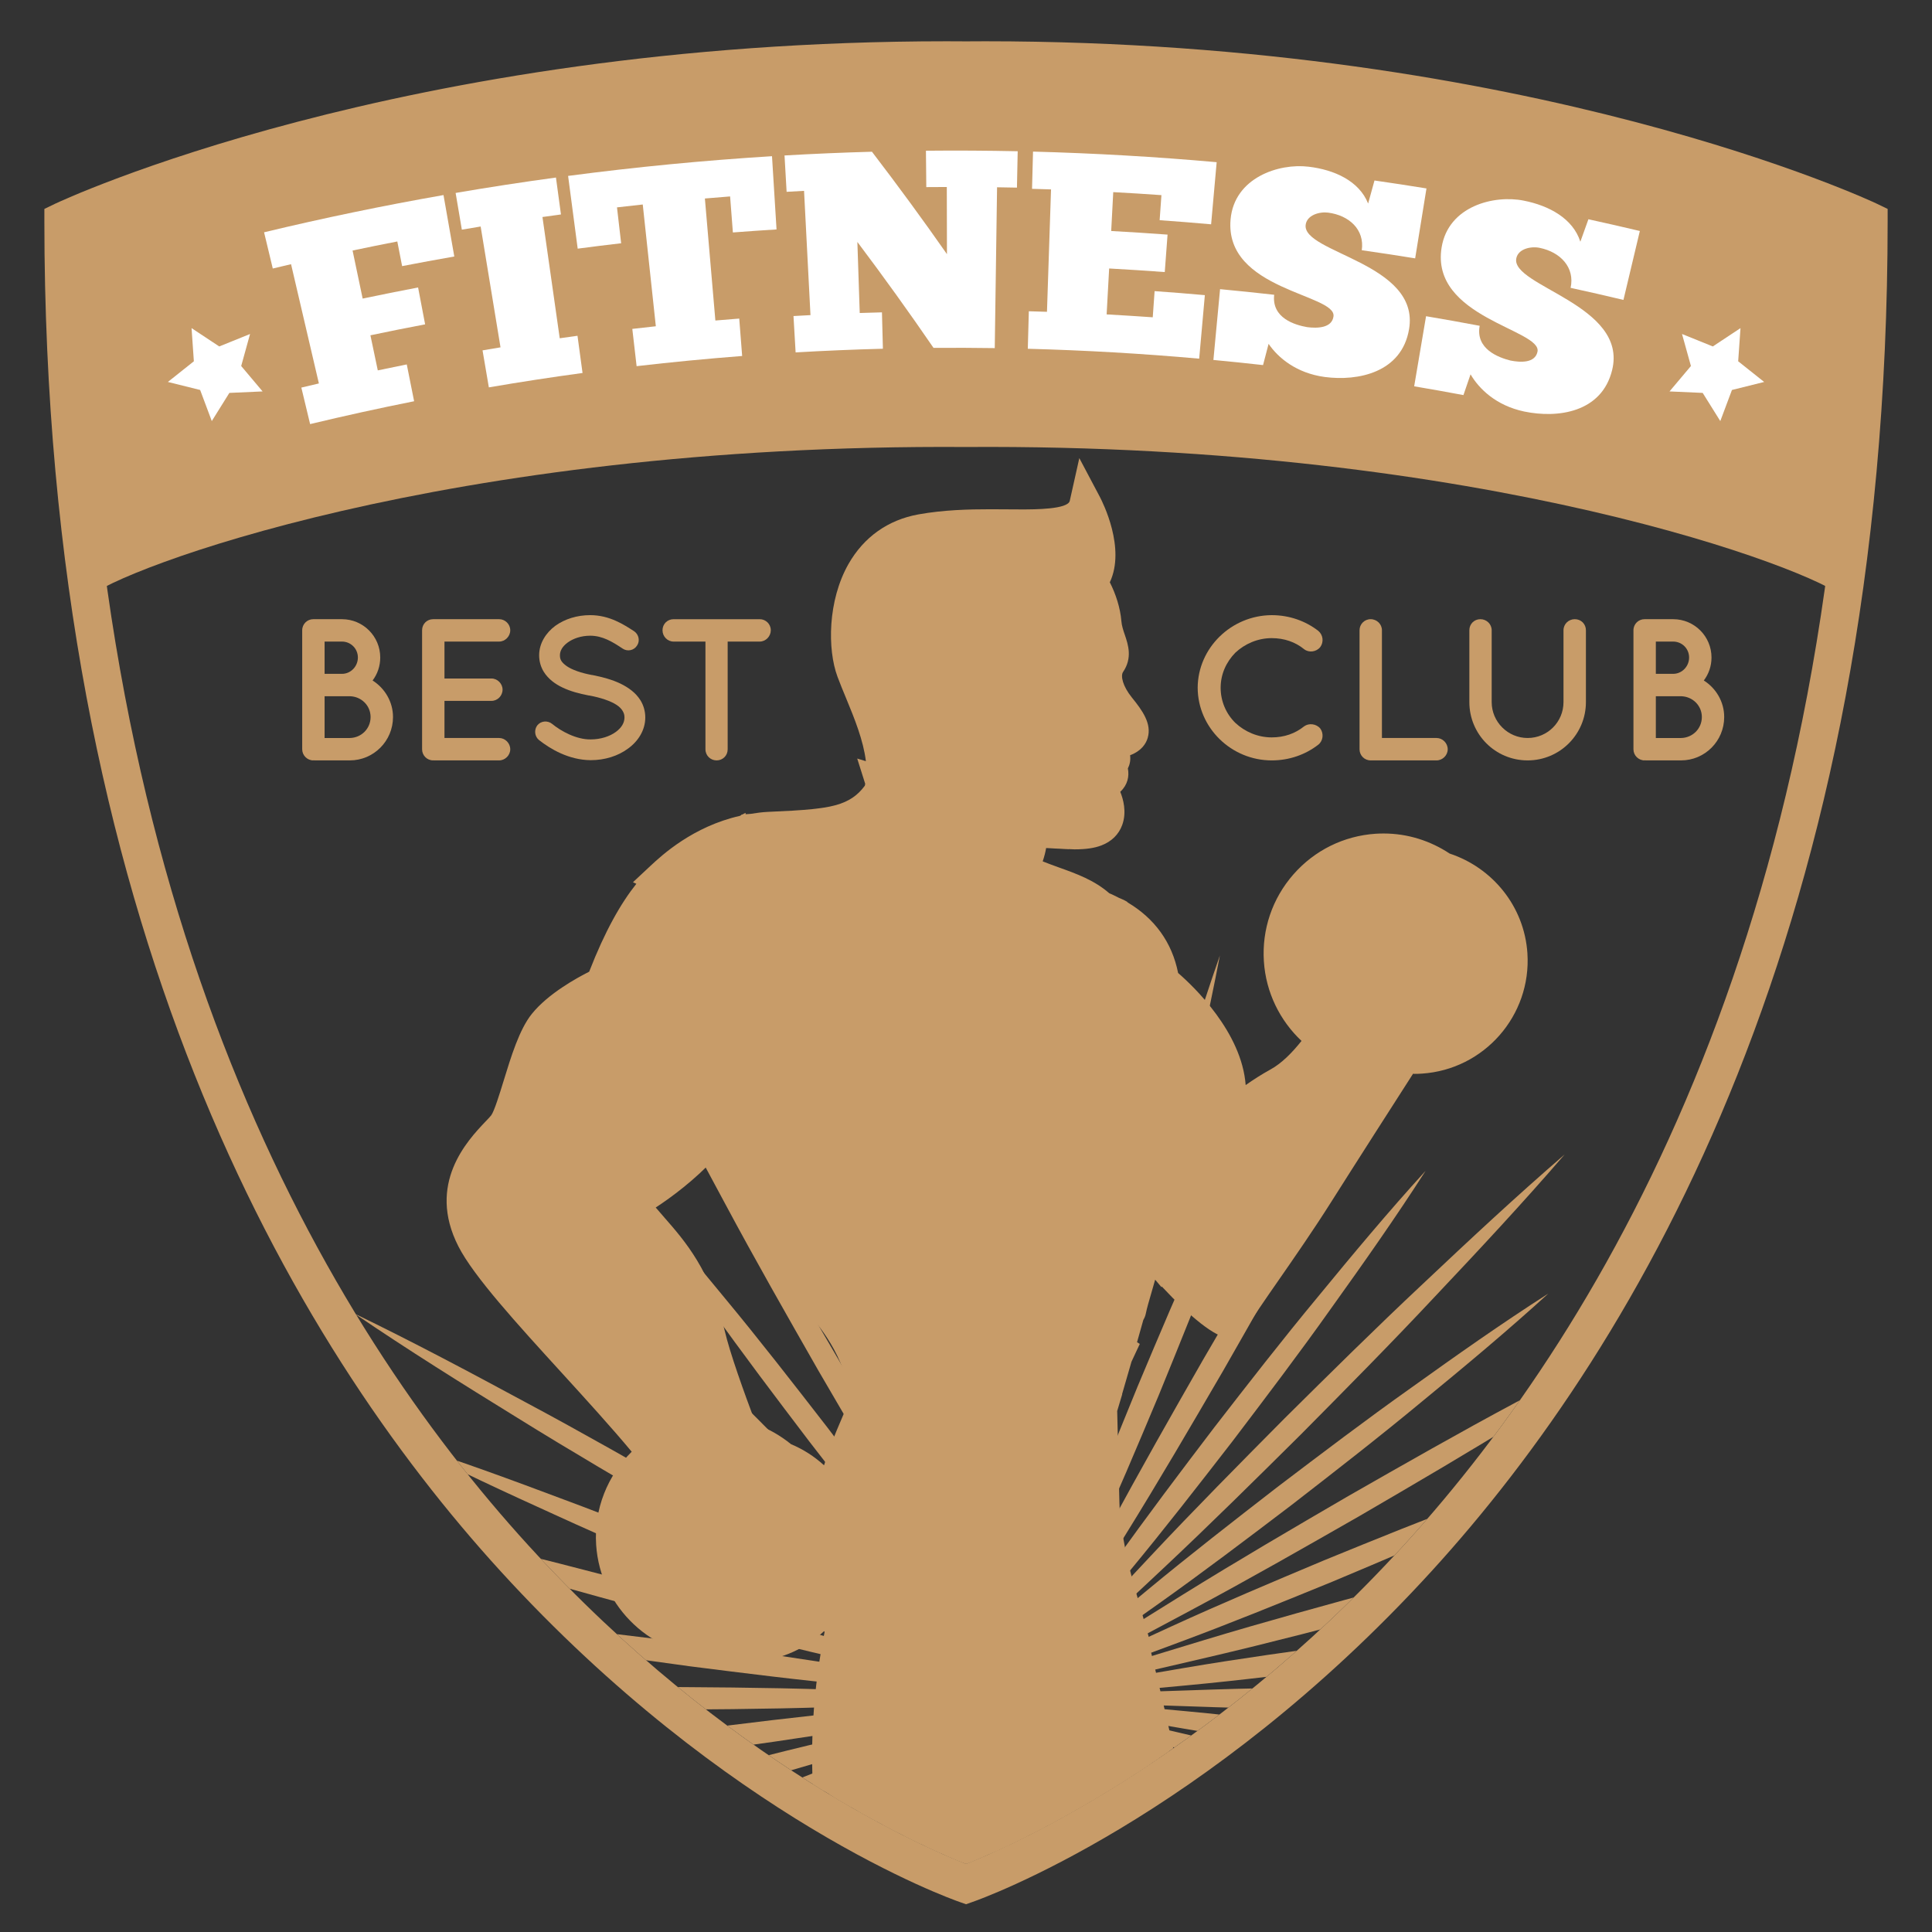 <?xml version="1.0" encoding="utf-8"?>
<!-- Generator: Adobe Illustrator 27.0.0, SVG Export Plug-In . SVG Version: 6.00 Build 0)  -->
<svg version="1.1" id="Layer_1" xmlns="http://www.w3.org/2000/svg" xmlns:xlink="http://www.w3.org/1999/xlink" x="0px" y="0px"
	 viewBox="0 0 2000 2000" style="enable-background:new 0 0 2000 2000;" xml:space="preserve">
<rect x="0" y="0" width="2000" height="2000" fill="#333333" stroke="none"/>
<style type="text/css">
	.st0{fill:#C89C69;}
	.st1{fill:#FFFFFF;}
	.st2{clip-path:url(#SVGID_00000065766821286059927440000017014258708073979304_);}
</style>
<g>
	<g>
		<g>
			<g>
				<g>
					<path class="st0" d="M1000.04,1971.27l-6.46-2.28c-9.75-3.34-240.99-85.77-475.23-342.32
						c-215.5-236-472.42-670.12-472.42-1398.06v-12.34l11.18-5.38c3.51-1.68,356.59-168.16,922.91-168.16l20.15,0.09l19.86-0.09
						c566.28,0,919.45,166.48,922.87,168.16l11.18,5.38v12.34c0,727.95-256.83,1162.07-472.3,1398.06
						c-234.28,256.55-465.57,338.97-475.31,342.32L1000.04,1971.27z M85.24,241.3c3,707.73,252.53,1129.37,462.08,1358.84
						c206.29,225.88,413.83,314.16,452.72,329.33c38.93-15.29,247.9-104.36,454.23-330.98
						c208.85-229.43,457.53-650.72,460.51-1357.17c-63.6-27.55-393.75-159.29-894.75-159.29l-19.86,0.09l-20.15-0.09
						C478.97,82.03,148.83,213.77,85.24,241.3z"/>
				</g>
			</g>
		</g>
		<g>
			<g>
				<g>
					<path class="st0" d="M1000.04,462.73c540.69-3.7,879.58,128.4,907.88,155.12c16.95-119.5,26.49-248.86,26.49-389.24
						c0,0-354.06-170.12-934.37-166.14C419.73,58.49,65.63,228.61,65.63,228.61c0,140.38,9.56,269.74,26.53,389.24
						C120.46,591.12,459.27,459.03,1000.04,462.73z"/>
				</g>
			</g>
		</g>
		<g>
			<g>
				<g>
					<g>
						<polygon class="st1" points="1801.75,339.67 1799.36,374 1826.26,395.4 1792.91,403.7 1780.84,435.9 1762.61,406.73 
							1728.29,405.2 1750.44,378.89 1741.22,345.75 1773.09,358.64 						"/>
					</g>
				</g>
			</g>
		</g>
		<g>
			<g>
				<g>
					<g>
						<polygon class="st1" points="198.3,339.67 200.68,374 173.79,395.4 207.19,403.7 219.24,435.9 237.43,406.73 271.83,405.2 
							249.68,378.89 258.86,345.75 226.97,358.64 						"/>
					</g>
				</g>
			</g>
		</g>
		<g>
			<g>
				<g>
					<path class="st1" d="M459.11,201.93c3.79,21.18,7.46,42.4,11.18,63.59c-18.03,3.14-36.03,6.49-54.02,9.96
						c-1.63-8.49-3.3-17.02-4.98-25.51c-15.42,2.99-30.89,6.12-46.31,9.37c3.47,16.6,6.95,33.17,10.44,49.75
						c19.11-4.02,38.24-7.83,57.38-11.5c2.43,12.73,4.81,25.44,7.28,38.17c-18.92,3.59-37.81,7.36-56.63,11.34
						c2.55,12.1,5.08,24.24,7.63,36.32c10.03-2.12,19.96-4.15,30-6.17c2.57,12.71,5.06,25.42,7.61,38.11
						c-35.99,7.18-71.9,15.08-107.67,23.66c-3.02-12.6-6.06-25.2-9.07-37.79c6.06-1.45,12.09-2.89,18.15-4.29
						c-9.58-41.15-19.21-82.31-28.81-123.45c-6.34,1.47-12.62,2.96-18.92,4.48c-3.02-12.51-5.99-25.01-9.01-37.5
						C334.96,225.67,396.93,212.83,459.11,201.93z"/>
				</g>
			</g>
			<g>
				<g>
					<path class="st1" d="M575.52,183.79c1.77,12.76,3.49,25.48,5.18,38.21c-6.34,0.88-12.79,1.75-19.15,2.65
						c5.99,41.86,11.91,83.69,17.88,125.52c6.12-0.86,12.28-1.72,18.39-2.57c1.75,12.86,3.47,25.68,5.22,38.52
						c-32.38,4.38-64.7,9.35-96.98,14.89c-2.16-12.79-4.32-25.53-6.53-38.31c6.24-1.06,12.4-2.09,18.6-3.13
						c-6.85-41.67-13.7-83.39-20.56-125.08c-6.46,1.06-12.97,2.13-19.47,3.25c-2.16-12.67-4.3-25.33-6.44-38
						C506.19,193.81,540.86,188.51,575.52,183.79z"/>
				</g>
			</g>
			<g>
				<g>
					<path class="st1" d="M803.87,237.51c-15.11,0.94-30.16,1.98-45.19,3.13c-0.98-12.42-1.94-24.86-2.88-37.29
						c-8.73,0.68-17.41,1.39-26.1,2.13c3.59,42.11,7.24,84.21,10.85,126.32c8.22-0.7,16.44-1.37,24.71-2.01
						c0.98,12.9,2,25.83,3.02,38.72c-36.48,2.84-72.9,6.33-109.26,10.54c-1.47-12.87-2.98-25.73-4.45-38.57
						c8.1-0.97,16.19-1.88,24.35-2.73c-4.51-42.03-9.05-84.03-13.54-126.06c-8.89,0.96-17.78,1.96-26.67,2.98
						c1.43,12.4,2.9,24.78,4.3,37.15c-15.01,1.74-30.02,3.6-44.98,5.58c-3.26-25.08-6.61-50.19-9.93-75.3
						c70.19-9.25,140.58-16.04,211.08-20.41C800.71,186.96,802.28,212.24,803.87,237.51z"/>
				</g>
			</g>
			<g>
				<g>
					<path class="st1" d="M1032.16,193.87c-0.77,55.49-1.61,110.98-2.39,166.49c-21.17-0.32-42.23-0.39-63.38-0.23
						c-25.31-36.9-51.59-73.46-78.84-109.67c0.82,24.53,1.63,49.05,2.45,73.56c7.67-0.25,15.37-0.49,23-0.67
						c0.35,12.55,0.65,25.1,0.98,37.66c-30.16,0.79-60.3,2.06-90.36,3.8c-0.8-12.55-1.49-25.09-2.2-37.64
						c5.83-0.31,11.7-0.66,17.58-0.96c-2.22-42.88-4.45-85.76-6.65-128.64c-6.03,0.31-12.03,0.63-18.05,1
						c-0.76-12.56-1.43-25.09-2.16-37.63c30.16-1.74,60.36-3.03,90.5-3.87c26.81,35.02,52.71,70.35,77.65,106.03
						c-0.04-23.17-0.12-46.37-0.16-69.52c-7.06,0.02-14.13,0.06-21.23,0.11c-0.12-12.55-0.24-25.1-0.37-37.66
						c31.67-0.32,63.36-0.13,94.98,0.53c-0.24,12.58-0.53,25.12-0.77,37.67C1045.86,194.1,1039.01,193.97,1032.16,193.87z"/>
				</g>
			</g>
			<g>
				<g>
					<path class="st1" d="M1259.49,167.9c-1.92,21.42-3.83,42.85-5.75,64.3c-17.74-1.59-35.52-3-53.28-4.26
						c0.61-8.65,1.18-17.3,1.85-25.93c-16.62-1.18-33.26-2.24-49.88-3.12c-0.69,13.41-1.39,26.83-2.12,40.24
						c19.45,1.06,38.89,2.32,58.34,3.74c-0.98,12.93-1.91,25.85-2.89,38.76c-19.21-1.41-38.38-2.64-57.57-3.7
						c-0.86,15.84-1.75,31.71-2.61,47.53c15.95,0.89,31.81,1.89,47.74,3c0.65-9.02,1.26-18.06,1.92-27.08
						c17.33,1.2,34.69,2.6,52.02,4.15c-1.96,21.93-3.94,43.85-5.87,65.76c-59.03-5.27-118.19-8.68-177.41-10.25
						c0.35-12.95,0.69-25.89,1.06-38.83c6.26,0.16,12.52,0.35,18.78,0.57c1.43-42.24,2.79-84.49,4.2-126.71
						c-6.57-0.24-13.11-0.43-19.66-0.59c0.35-12.85,0.69-25.7,1.02-38.54C1132.81,158.62,1196.21,162.26,1259.49,167.9z"/>
				</g>
			</g>
			<g>
				<g>
					<path class="st1" d="M1263.01,299.34c18.68,1.75,37.36,3.7,56.02,5.81c-2.71,24.37,21.82,31.34,34.2,33.52
						c10.42,1.33,25.57,1,27.2-11.14c3.14-23.26-113.17-27.02-106.53-100.52c3.92-43.11,49.98-58.27,80.9-54.42
						c26.43,3.14,52.16,14.64,61.48,38.12c2.16-7.97,4.39-15.93,6.59-23.86c17.95,2.57,35.89,5.31,53.81,8.22
						c-3.91,24.11-7.79,48.25-11.71,72.38c-18.37-2.98-36.83-5.8-55.26-8.42c3.08-21.37-13.13-36.11-34.83-38.92
						c-9.01-1.17-22,2.52-23.27,12.69c-3.49,29.14,118.56,39.46,107.06,107.88c-7.53,44.91-52.65,54.16-87.32,49.57
						c-29.44-4-48.33-19.95-58.1-34.31c-1.96,7.32-3.87,14.64-5.75,21.99c-17.13-1.93-34.22-3.7-51.39-5.31
						C1258.42,348.2,1260.75,323.78,1263.01,299.34z"/>
				</g>
			</g>
			<g>
				<g>
					<path class="st1" d="M1476.25,327.34c18.58,3.13,37.05,6.43,55.51,9.92c-4.47,24.09,19.58,32.86,31.79,35.96
						c10.32,2.06,25.49,2.9,28.06-9.11c4.81-22.97-111.26-35.3-99.23-108.12c7.06-42.7,54.22-54.43,84.85-48.32
						c26.25,5.12,51.06,18.47,58.75,42.56c2.75-7.75,5.53-15.51,8.34-23.26c17.74,3.89,35.5,7.94,53.24,12.15
						c-5.69,23.78-11.34,47.55-16.97,71.35c-18.21-4.35-36.48-8.52-54.71-12.49c4.61-21.1-10.5-37.02-32.04-41.41
						c-8.89-1.85-22.23,0.88-24.18,10.93c-5.61,28.78,115.74,48.15,99.23,115.54c-10.83,44.24-56.65,50.11-90.99,42.97
						c-29.18-6.16-46.84-23.5-55.59-38.52c-2.47,7.17-4.93,14.32-7.36,21.5c-16.97-3.17-33.91-6.21-51-9.09
						C1468.07,375.74,1472.13,351.54,1476.25,327.34z"/>
				</g>
			</g>
		</g>
	</g>
	<g>
		<defs>
			<path id="SVGID_1_" d="M1000.16,82.12l-20.15-0.09c-501.05,0-831.19,131.74-894.77,159.27
				c3,707.73,252.53,1129.37,462.08,1358.84c206.29,225.88,413.83,314.16,452.72,329.33c38.93-15.29,247.9-104.36,454.23-330.98
				c208.85-229.43,457.53-650.72,460.51-1357.17c-63.6-27.55-393.75-159.29-894.75-159.29L1000.16,82.12z"/>
		</defs>
		<clipPath id="SVGID_00000156560522613996545250000006165926247558858626_">
			<use xlink:href="#SVGID_1_"  style="overflow:visible;"/>
		</clipPath>
		<g style="clip-path:url(#SVGID_00000156560522613996545250000006165926247558858626_);">
			<g>
				<g>
					<path class="st0" d="M312.84,775.68V652.46c0-6.49,5.22-11.48,11.46-11.48c0.24,0,0.24,0,0.67,0c0,0,0,0,0.18,0h28.85
						c21.88,0,39.62,17.75,39.62,39.66c0,9.01-2.9,17.13-7.91,23.81c12.54,7.95,21.13,21.93,21.13,37.8
						c0,24.86-20.06,44.91-44.72,44.91h-36.97c-0.18,0-0.18-0.22-0.18-0.22c-0.43,0-0.43,0.22-0.67,0.22
						C318.06,787.16,312.84,781.95,312.84,775.68z M336.02,697.56h17.98c9.14,0,16.48-7.72,16.48-16.91
						c0-9.19-7.34-16.49-16.48-16.49h-17.98V697.56z M336.02,763.98h26.1c11.91-0.2,21.51-9.61,21.51-21.73
						c0-11.91-9.61-21.28-21.51-21.52h-26.1V763.98z"/>
				</g>
			</g>
			<g>
				<g>
					<path class="st0" d="M436.94,775.68V652.46c0-6.49,5.02-11.48,11.48-11.48h0.24c0,0,0,0,0.39,0h67.7
						c6.02,0,11.46,4.99,11.46,11.48c0,6.45-5.44,11.69-11.46,11.69h-56.63v38.23h48.67c6.24,0,11.46,5.41,11.46,11.49
						c0,6.46-5.22,11.67-11.46,11.67h-48.67v38.43h56.63c6.02,0,11.46,5.22,11.46,11.7c0,6.27-5.44,11.48-11.46,11.48h-67.7
						c-0.39,0-0.39-0.22-0.39-0.22l-0.24,0.22C441.96,787.16,436.94,781.95,436.94,775.68z"/>
				</g>
			</g>
			<g>
				<g>
					<path class="st0" d="M556.25,750.83c3.75-4.63,10.64-5.23,15.29-1.49c9.16,7.54,25.02,16.29,39.87,16.1
						c10.44,0,19.82-3.14,26.08-7.74c6.28-4.58,8.97-9.81,8.97-15.02c0-2.72-0.63-4.58-1.88-6.7c-1.27-2.08-3.1-4.18-6.24-6.25
						c-6.06-3.98-16.29-7.53-28.61-9.81h-0.41c-9.83-1.88-19.01-4.38-26.96-8.18c-7.93-3.75-14.83-8.96-19.43-16.26
						c-3.1-5.02-4.81-10.87-4.81-17.14c0-12.52,7.14-23.37,16.72-30.49c9.85-7.09,22.57-11.06,36.11-11.06
						c20.06,0,34.87,9.81,45.58,16.72c4.77,3.33,6.24,9.99,2.9,14.82c-3.14,5-9.83,6.46-14.84,3.12
						c-10.62-7.1-20.88-13.36-33.63-13.36c-9.38,0-17.74,2.94-23.37,7.11c-5.65,4.17-7.95,8.76-7.95,13.14
						c0,2.52,0.43,4.17,1.49,5.86c1.02,1.65,2.9,3.53,5.65,5.44c5.38,3.73,14.8,7.08,26.1,9.16h0.41c10.6,2.1,20.45,4.8,28.81,8.78
						c8.57,4.16,16.07,9.62,20.88,17.33c3.14,5.01,5.02,11.28,5.02,17.76c0,13.36-7.5,24.83-17.98,32.35
						c-10.22,7.54-23.76,11.91-38.6,11.91c-22.57-0.2-41.6-11.5-53.49-20.88C553.36,762.3,552.75,755.41,556.25,750.83z"/>
				</g>
			</g>
			<g>
				<g>
					<path class="st0" d="M786.46,664.16h-33.18v111.52c0,6.48-5.02,11.48-11.48,11.48c-6.3,0-11.52-5.01-11.52-11.48V664.16h-32.97
						c-6.46,0-11.48-5.42-11.48-11.69c0-6.49,5.02-11.48,11.48-11.48h89.15c6.26,0,11.46,4.99,11.46,11.48
						C797.92,658.73,792.72,664.16,786.46,664.16z"/>
				</g>
			</g>
		</g>
		<g style="clip-path:url(#SVGID_00000156560522613996545250000006165926247558858626_);">
			<g>
				<g>
					<path class="st0" d="M1239.83,711.98c0.2-41.34,34.85-74.97,76.65-75.18c18.33,0,35.05,6.07,48.23,16.29
						c4.99,4.18,5.83,11.5,2.06,16.7c-4.14,5.23-11.85,6.06-16.7,2.29c-9.18-7.49-20.66-11.49-33.59-11.49
						c-14.44,0-27.81,5.87-37.64,15.06c-9.4,9.61-15.23,22.13-15.23,36.33c0,14.2,5.83,27.14,15.23,36.35
						c9.83,9.19,23.21,15.02,37.64,15.02c12.93,0,24.21-3.95,33.59-11.48c4.85-3.54,12.56-2.71,16.7,2.31
						c3.77,5.22,2.94,12.74-2.06,16.7c-13.17,10.23-29.9,16.29-48.23,16.29C1274.68,787.16,1240.03,753.53,1239.83,711.98z"/>
				</g>
			</g>
			<g>
				<g>
					<path class="st0" d="M1407.39,775.68V652.46c0-6.27,5.02-11.48,11.48-11.48c6.51,0,11.71,5.21,11.71,11.48v111.51h56.59
						c6.08,0,11.5,5.22,11.5,11.7c0,6.27-5.42,11.48-11.5,11.48h-67.66c-0.39,0-0.39,0-0.39,0c-0.24,0-0.24,0-0.24,0
						C1412.4,787.16,1407.39,781.95,1407.39,775.68z"/>
				</g>
			</g>
			<g>
				<g>
					<path class="st0" d="M1581.41,787.16c-33.62,0-60.34-27.14-60.34-60.36v-74.34c0-6.49,4.99-11.48,11.46-11.48
						c6.28,0,11.66,4.99,11.66,11.48v74.34c0,20.48,16.74,37.17,37.21,37.17c20.68,0,37.13-16.69,37.13-37.17v-74.34
						c0-6.49,5.26-11.48,11.71-11.48c6.48,0,11.5,4.99,11.5,11.48v74.34C1641.75,760.02,1614.83,787.16,1581.41,787.16z"/>
				</g>
			</g>
			<g>
				<g>
					<path class="st0" d="M1690.94,775.68V652.46c0-6.49,5.2-11.48,11.48-11.48c0.18,0,0.18,0,0.61,0c0,0,0,0,0.2,0h28.81
						c21.94,0,39.7,17.75,39.7,39.66c0,9.01-2.94,17.13-7.95,23.81c12.56,7.95,21.09,21.93,21.09,37.8
						c0,24.86-19.99,44.91-44.68,44.91h-36.97c-0.2,0-0.2-0.22-0.2-0.22c-0.43,0-0.43,0.22-0.61,0.22
						C1696.14,787.16,1690.94,781.95,1690.94,775.68z M1714.12,697.56h17.92c9.18,0,16.52-7.72,16.52-16.91
						c0-9.19-7.34-16.49-16.52-16.49h-17.92V697.56z M1714.12,763.98h26.08c11.91-0.2,21.55-9.61,21.55-21.73
						c0-11.91-9.65-21.28-21.55-21.52h-26.08V763.98z"/>
				</g>
			</g>
		</g>
		<g style="clip-path:url(#SVGID_00000156560522613996545250000006165926247558858626_);">
			<g>
				<g>
					<g>
						<path class="st0" d="M1056.75,961.95c4.89,66.32,7.18,132.68,9.1,199.03c2.16,66.34,2.47,132.71,2.73,199.02
							c-0.22,66.36-0.57,132.73-2.69,199.06l-3.34,99.51c-1.96,33.16-3.12,66.35-5.79,99.51c-2.65-33.16-3.83-66.35-5.79-99.51
							l-3.35-99.51c-2.1-66.33-2.45-132.71-2.69-199.06c0.29-66.31,0.59-132.69,2.73-199.02
							C1049.57,1094.63,1051.86,1028.27,1056.75,961.95z"/>
					</g>
				</g>
				<g>
					<g>
						<path class="st0" d="M850.67,989.05c21.88,62.82,41.25,126.32,60.3,189.92c19.27,63.54,36.73,127.51,54.18,191.52
							c16.95,64.19,33.79,128.35,48.92,192.97l22.55,97.02c6.67,32.55,14.13,64.89,20.13,97.62
							c-11.17-31.34-20.88-63.09-31.36-94.62l-28.94-95.27c-19.29-63.54-36.77-127.53-54.14-191.56
							c-16.93-64.17-33.81-128.37-48.88-192.99C878.1,1119.1,863.11,1054.42,850.67,989.05z"/>
					</g>
				</g>
				<g>
					<g>
						<path class="st0" d="M658.7,1068.57c37.38,55.04,72.55,111.36,107.34,167.82c35.05,56.43,68.52,113.7,101.96,171.05
							c32.89,57.57,65.8,115.19,97.15,173.7l46.88,87.85c14.89,29.73,30.47,59.05,44.72,89.11c-18.92-27.39-36.5-55.53-54.79-83.28
							l-52.59-84.52c-35.06-56.4-68.52-113.7-101.92-171.01c-32.91-57.61-65.8-115.25-97.11-173.78
							C718.8,1187.08,687.6,1128.5,658.7,1068.57z"/>
					</g>
				</g>
				<g>
					<g>
						<path class="st0" d="M493.79,1195.12c50.37,43.47,98.9,88.76,147.15,134.32c48.45,45.39,95.58,92.09,142.7,138.79
							c46.72,47.12,93.46,94.23,138.85,142.66l68.01,72.74c22.02,24.84,44.72,49.12,66.25,74.47
							c-25.37-21.53-49.61-44.21-74.49-66.25l-72.7-68.05c-48.45-45.39-95.58-92.07-142.7-138.81
							c-46.68-47.11-93.37-94.23-138.77-142.72C582.54,1294.02,537.23,1245.51,493.79,1195.12z"/>
					</g>
				</g>
				<g>
					<g>
						<path class="st0" d="M367.26,1359.97c59.85,28.98,118.5,60.16,176.9,91.7c58.57,31.28,116.17,64.19,173.74,97.13
							c57.36,33.4,114.66,66.84,171.05,101.88l84.54,52.65c27.73,18.29,55.89,35.87,83.26,54.77
							c-30.08-14.25-59.36-29.83-89.11-44.74l-87.81-46.9c-58.54-31.3-116.17-64.17-173.76-97.17
							c-57.3-33.4-114.64-66.84-171.01-101.9C478.58,1432.56,422.26,1397.41,367.26,1359.97z"/>
					</g>
				</g>
				<g>
					<g>
						<path class="st0" d="M287.71,1552c65.38,12.46,130.06,27.41,194.64,42.76c64.62,15.09,128.77,31.98,192.99,48.86
							c63.99,17.43,128,34.91,191.52,54.14l95.31,28.97c31.51,10.48,63.26,20.19,94.58,31.36c-32.75-5.97-65.09-13.48-97.63-20.15
							l-96.94-22.55c-64.66-15.09-128.83-31.98-192.99-48.88c-64.01-17.48-128-34.93-191.54-54.2
							C414.02,1593.31,350.54,1573.92,287.71,1552z"/>
					</g>
				</g>
				<g>
					<g>
						<path class="st0" d="M260.61,1758.1c66.31-4.87,132.71-7.18,199.02-9.07c66.34-2.18,132.69-2.47,199.06-2.77
							c66.34,0.27,132.69,0.57,198.98,2.73l99.55,3.32c33.18,1.96,66.34,3.1,99.51,5.79c-33.18,2.69-66.33,3.85-99.51,5.83
							l-99.55,3.3c-66.29,2.14-132.65,2.45-198.98,2.71c-66.38-0.27-132.73-0.59-199.06-2.75
							C393.32,1765.27,326.93,1762.99,260.61,1758.1z"/>
					</g>
				</g>
				<g>
					<g>
						<path class="st0" d="M287.71,1964.17c62.83-21.9,126.31-41.31,189.93-60.28c63.54-19.31,127.53-36.77,191.54-54.24
							c64.15-16.88,128.33-33.73,192.99-48.86l96.94-22.53c32.54-6.71,64.89-14.15,97.63-20.17
							c-31.32,11.18-63.07,20.88-94.58,31.38l-95.31,28.98c-63.52,19.21-127.53,36.7-191.52,54.12
							c-64.21,16.91-128.37,33.79-192.99,48.88C417.77,1936.77,353.09,1951.72,287.71,1964.17z"/>
					</g>
				</g>
				<g>
					<g>
						<path class="st0" d="M367.26,2156.23c55-37.42,111.32-72.6,167.8-107.4c56.36-35.06,113.7-68.48,171.01-101.94
							c57.59-32.93,115.21-65.82,173.76-97.15l87.81-46.9c29.75-14.89,59.03-30.49,89.11-44.74
							c-27.36,18.92-55.53,36.52-83.26,54.81l-84.54,52.63c-56.38,35.03-113.68,68.5-171.05,101.9
							c-57.57,32.89-115.17,65.8-173.74,97.11C485.76,2096.09,427.11,2127.29,367.26,2156.23z"/>
					</g>
				</g>
				<g>
					<g>
						<path class="st0" d="M493.79,2321.09c43.44-50.39,88.75-98.92,134.3-147.19c45.39-48.45,92.09-95.56,138.77-142.68
							c47.13-46.76,94.25-93.46,142.7-138.81l72.7-68.05c24.88-22.08,49.12-44.72,74.49-66.27c-21.53,25.37-44.23,49.63-66.25,74.49
							l-68.01,72.7c-45.39,48.43-92.13,95.6-138.85,142.68c-47.12,46.72-94.25,93.4-142.7,138.79
							C592.69,2232.31,544.16,2277.62,493.79,2321.09z"/>
					</g>
				</g>
				<g>
					<g>
						<path class="st0" d="M658.7,2447.6c28.9-59.87,60.1-118.5,91.64-176.9c31.3-58.54,64.19-116.13,97.11-173.74
							c33.4-57.38,66.86-114.64,101.92-171.05l52.59-84.5c18.29-27.79,35.87-55.91,54.79-83.32c-14.25,30.1-29.83,59.4-44.72,89.11
							l-46.88,87.83c-31.34,58.53-64.25,116.17-97.15,173.76c-33.44,57.32-66.91,114.6-101.96,170.99
							C731.26,2336.29,696.08,2392.61,658.7,2447.6z"/>
					</g>
				</g>
				<g>
					<g>
						<path class="st0" d="M850.67,2527.11c12.48-65.31,27.43-130.02,42.8-194.58c15.03-64.64,31.91-128.82,48.84-193.01
							c17.37-64.01,34.89-128,54.14-191.5l28.94-95.31c10.48-31.52,20.19-63.25,31.36-94.62c-5.99,32.73-13.46,65.09-20.13,97.64
							l-22.55,96.98c-15.13,64.66-31.98,128.8-48.88,192.97c-17.46,64.01-34.91,128-54.22,191.52
							C891.96,2400.8,872.61,2464.3,850.67,2527.11z"/>
					</g>
				</g>
				<g>
					<g>
						<path class="st0" d="M1056.75,2554.27c-4.89-66.38-7.18-132.71-9.09-199.09c-2.14-66.31-2.45-132.67-2.73-199
							c0.24-66.36,0.59-132.71,2.69-199.03l3.35-99.55c1.96-33.14,3.14-66.33,5.79-99.51c2.67,33.18,3.83,66.38,5.79,99.51
							l3.34,99.55c2.12,66.31,2.47,132.67,2.69,199.03c-0.27,66.33-0.57,132.69-2.73,199
							C1063.93,2421.56,1061.64,2487.9,1056.75,2554.27z"/>
					</g>
				</g>
				<g>
					<g>
						<path class="st0" d="M1262.83,2527.11c-21.86-62.81-41.29-126.31-60.3-189.91c-19.25-63.52-36.69-127.51-54.16-191.52
							c-16.97-64.17-33.81-128.3-48.94-192.97l-22.55-96.98c-6.65-32.55-14.13-64.91-20.13-97.64
							c11.18,31.36,20.88,63.09,31.38,94.62l28.94,95.31c19.29,63.5,36.75,127.49,54.18,191.5
							c16.88,64.19,33.77,128.37,48.84,193.01C1235.44,2397.09,1250.35,2461.8,1262.83,2527.11z"/>
					</g>
				</g>
				<g>
					<g>
						<path class="st0" d="M1454.8,2447.58c-37.42-55.02-72.59-111.34-107.38-167.82c-35.06-56.38-68.5-113.68-101.92-171
							c-32.93-57.59-65.82-115.19-97.13-173.72l-46.9-87.83c-14.87-29.71-30.46-59.01-44.72-89.11
							c18.92,27.41,36.52,55.53,54.79,83.3l52.61,84.5c35.03,56.4,68.46,113.69,101.88,171.01
							c32.91,57.61,65.84,115.23,97.11,173.76C1394.66,2329.09,1425.84,2387.69,1454.8,2447.58z"/>
					</g>
				</g>
				<g>
					<g>
						<path class="st0" d="M1619.69,2321.01c-50.37-43.44-98.9-88.72-147.17-134.3c-48.43-45.39-95.56-92.07-142.68-138.75
							c-46.72-47.12-93.42-94.25-138.81-142.68l-68.01-72.7c-22.09-24.86-44.72-49.13-66.28-74.49
							c25.39,21.55,49.63,44.19,74.51,66.25l72.7,68.07c48.39,45.35,95.52,92.05,142.64,138.79
							c46.68,47.12,93.39,94.21,138.77,142.68C1530.94,2222.15,1576.25,2270.66,1619.69,2321.01z"/>
					</g>
				</g>
				<g>
					<g>
						<path class="st0" d="M1746.2,2156.14c-59.89-28.94-118.48-60.11-176.88-91.66c-58.57-31.28-116.15-64.2-173.76-97.09
							c-57.34-33.4-114.6-66.86-171-101.88l-84.53-52.65c-27.73-18.25-55.89-35.87-83.28-54.77c30.08,14.25,59.38,29.83,89.11,44.72
							l87.81,46.9c58.54,31.28,116.15,64.19,173.72,97.11c57.34,33.46,114.62,66.91,171.01,101.92
							C1634.94,2083.55,1691.2,2118.7,1746.2,2156.14z"/>
					</g>
				</g>
				<g>
					<g>
						<path class="st0" d="M1825.81,1964.11c-65.4-12.46-130.06-27.39-194.66-42.7c-64.62-15.09-128.81-31.95-192.95-48.86
							c-64.01-17.43-128.02-34.91-191.56-54.14l-95.25-28.94c-31.53-10.5-63.3-20.21-94.64-31.38
							c32.75,6.02,65.11,13.46,97.62,20.17l97,22.53c64.64,15.09,128.82,31.95,192.95,48.86c64.01,17.45,128.04,34.91,191.56,54.2
							C1699.48,1922.82,1762.96,1942.23,1825.81,1964.11z"/>
					</g>
				</g>
				<g>
					<g>
						<path class="st0" d="M1852.93,1758.1c-66.38,4.89-132.71,7.18-199.04,9.09c-66.35,2.16-132.71,2.49-199.04,2.75
							c-66.38-0.27-132.67-0.57-199.03-2.71l-99.53-3.3c-33.18-1.98-66.35-3.14-99.53-5.83c33.18-2.69,66.36-3.83,99.53-5.79
							l99.53-3.32c66.36-2.16,132.65-2.47,199.03-2.73c66.33,0.31,132.69,0.59,199.04,2.77
							C1720.22,1750.92,1786.55,1753.22,1852.93,1758.1z"/>
					</g>
				</g>
				<g>
					<g>
						<path class="st0" d="M1825.81,1552.06c-62.85,21.88-126.33,41.29-189.93,60.28c-63.52,19.27-127.55,36.73-191.56,54.2
							c-64.13,16.93-128.31,33.77-192.95,48.86l-97,22.57c-32.5,6.65-64.87,14.15-97.62,20.13c31.34-11.18,63.11-20.86,94.64-31.36
							l95.25-28.97c63.54-19.23,127.55-36.69,191.56-54.12c64.13-16.88,128.33-33.79,192.95-48.86
							C1695.75,1579.44,1760.41,1564.5,1825.81,1552.06z"/>
					</g>
				</g>
				<g>
					<g>
						<path class="st0" d="M1746.2,1360.03c-55,37.42-111.26,72.57-167.8,107.4c-56.38,35.03-113.66,68.48-171.01,101.92
							c-57.57,32.93-115.17,65.85-173.72,97.13l-87.81,46.88c-29.73,14.91-59.03,30.49-89.11,44.74
							c27.39-18.9,55.55-36.48,83.28-54.77l84.53-52.63c56.4-35.05,113.66-68.49,171-101.9c57.61-32.91,115.19-65.8,173.76-97.11
							C1627.72,1420.14,1686.31,1388.96,1746.2,1360.03z"/>
					</g>
				</g>
				<g>
					<g>
						<path class="st0" d="M1619.69,1195.12c-43.43,50.39-88.75,98.9-134.32,147.15c-45.37,48.49-92.09,95.62-138.77,142.72
							c-47.12,46.74-94.25,93.41-142.64,138.81l-72.7,68.05c-24.88,22.04-49.12,44.72-74.51,66.25
							c21.56-25.35,44.19-49.63,66.28-74.47l68.01-72.74c45.39-48.43,92.09-95.54,138.81-142.66
							c47.12-46.7,94.25-93.4,142.68-138.79C1520.79,1283.88,1569.32,1238.59,1619.69,1195.12z"/>
					</g>
				</g>
				<g>
					<g>
						<path class="st0" d="M1454.8,1068.63c-28.96,59.89-60.13,118.48-91.66,176.88c-31.26,58.55-64.19,116.17-97.11,173.78
							c-33.42,57.32-66.84,114.6-101.88,171.01l-52.61,84.52c-18.27,27.75-35.87,55.89-54.79,83.28
							c14.26-30.06,29.85-59.38,44.72-89.09l46.9-87.85c31.3-58.5,64.19-116.11,97.13-173.72
							c33.42-57.34,66.86-114.62,101.92-170.98C1382.2,1179.93,1417.38,1123.62,1454.8,1068.63z"/>
					</g>
				</g>
				<g>
					<g>
						<path class="st0" d="M1262.83,989.05c-12.48,65.37-27.39,130.05-42.74,194.61c-15.07,64.62-31.95,128.82-48.84,192.99
							c-17.43,64.03-34.89,128.02-54.18,191.56l-28.94,95.27c-10.5,31.53-20.21,63.28-31.38,94.62
							c5.99-32.73,13.48-65.07,20.13-97.62l22.55-97.02c15.13-64.62,31.97-128.77,48.94-192.97
							c17.48-64.01,34.91-127.98,54.16-191.52C1221.54,1115.37,1240.97,1051.87,1262.83,989.05z"/>
					</g>
				</g>
				<g>
					<g>
						<path class="st0" d="M966.86,1075.68c12.34,56.22,22.09,112.77,31.47,169.39c9.67,56.63,17.45,113.44,25.25,170.29
							c7.22,56.87,14.37,113.77,19.76,170.93l7.95,85.75c1.8,28.67,4.41,57.26,5.46,86.05c-6.4-28.08-11.3-56.36-17.01-84.53
							l-14.48-84.87c-9.65-56.63-17.43-113.44-25.22-170.25c-7.18-56.91-14.38-113.83-19.7-170.99
							C974.73,1190.33,969.49,1133.17,966.86,1075.68z"/>
					</g>
				</g>
				<g>
					<g>
						<path class="st0" d="M793.31,1122.16c26.47,51.12,50.55,103.24,74.27,155.51c23.98,52.18,46.17,105.06,68.37,157.95
							c21.74,53.08,43.41,106.18,63.4,160.04l29.87,80.73c9.14,27.26,19.05,54.2,27.53,81.71c-13.46-25.47-25.49-51.53-38.3-77.26
							l-35.95-78.22c-23.98-52.16-46.23-105.04-68.39-157.93c-21.7-53.12-43.37-106.22-63.32-160.05
							C830.61,1230.91,810.77,1177.03,793.31,1122.16z"/>
					</g>
				</g>
				<g>
					<g>
						<path class="st0" d="M637.7,1212.02c38.81,42.54,75.55,86.63,111.99,131c36.64,44.17,71.78,89.5,106.93,134.83
							c34.73,45.66,69.39,91.38,102.61,138.18l49.74,70.29c15.95,23.92,32.48,47.39,47.78,71.78c-19.58-21.13-37.99-43.17-57-64.7
							l-54.99-66.27c-36.6-44.19-71.82-89.52-106.92-134.85c-34.71-45.68-69.37-91.37-102.59-138.19
							C701.83,1307.4,668.76,1260.49,637.7,1212.02z"/>
					</g>
				</g>
				<g>
					<g>
						<path class="st0" d="M510.68,1339.06c48.51,31.04,95.39,64.13,142.07,97.55c46.8,33.2,92.5,67.88,138.18,102.53
							c45.35,35.16,90.68,70.33,134.85,106.98l66.23,55c21.58,18.99,43.64,37.38,64.74,56.97c-24.39-15.36-47.82-31.87-71.8-47.76
							l-70.27-49.76c-46.84-33.22-92.5-67.88-138.18-102.61c-45.31-35.13-90.64-70.29-134.85-106.96
							C597.34,1414.6,553.2,1377.87,510.68,1339.06z"/>
					</g>
				</g>
				<g>
					<g>
						<path class="st0" d="M420.81,1494.71c54.87,17.41,108.77,37.28,162.44,57.44c53.85,19.96,106.95,41.6,160.08,63.3
							c52.88,22.21,105.75,44.44,157.93,68.38l78.22,35.97c25.78,12.83,51.82,24.82,77.26,38.3c-27.53-8.5-54.42-18.39-81.71-27.51
							l-80.75-29.94c-53.82-19.92-106.93-41.6-160.06-63.28c-52.88-22.25-105.71-44.47-157.87-68.41
							C524.06,1545.25,471.96,1521.18,420.81,1494.71z"/>
					</g>
				</g>
				<g>
					<g>
						<path class="st0" d="M374.32,1668.19c57.55,2.67,114.68,7.89,171.8,13.5c57.14,5.32,114.05,12.52,170.96,19.72
							c56.83,7.77,113.66,15.58,170.23,25.2l84.87,14.5c28.22,5.69,56.49,10.56,84.56,16.99c-28.79-1.06-57.36-3.67-86.09-5.49
							l-85.71-7.95c-57.14-5.32-114.05-12.52-170.96-19.74c-56.83-7.81-113.66-15.62-170.21-25.25
							C487.17,1690.33,430.58,1680.59,374.32,1668.19z"/>
					</g>
				</g>
				<g>
					<g>
						<path class="st0" d="M374.32,1847.9c56.26-12.34,112.85-22.08,169.46-31.44c56.55-9.65,113.38-17.43,170.21-25.2
							c56.91-7.22,113.83-14.4,170.96-19.74l85.71-7.93c28.73-1.81,57.3-4.39,86.09-5.49c-28.08,6.4-56.34,11.3-84.56,16.97
							l-84.87,14.54c-56.57,9.6-113.4,17.39-170.23,25.14c-56.91,7.18-113.83,14.38-170.96,19.74
							C489,1840.05,431.87,1845.29,374.32,1847.9z"/>
					</g>
				</g>
				<g>
					<g>
						<path class="st0" d="M420.81,2021.52c51.14-26.47,103.24-50.53,155.55-74.25c52.16-23.94,105-46.17,157.87-68.44
							c53.12-21.68,106.24-43.33,160.06-63.3l80.75-29.9c27.29-9.11,54.18-19.05,81.71-27.55c-25.45,13.46-51.49,25.51-77.26,38.32
							l-78.22,35.99c-52.18,23.94-105.06,46.15-157.93,68.35c-53.12,21.7-106.22,43.33-160.08,63.3
							C529.58,1984.26,475.69,2004.1,420.81,2021.52z"/>
					</g>
				</g>
				<g>
					<g>
						<path class="st0" d="M510.68,2177.13c42.52-38.83,86.67-75.57,130.98-111.97c44.21-36.67,89.54-71.82,134.85-106.96
							c45.68-34.71,91.34-69.37,138.18-102.59l70.27-49.76c23.98-15.88,47.41-32.42,71.8-47.76c-21.1,19.6-43.17,37.97-64.74,57
							l-66.23,55c-44.17,36.62-89.5,71.78-134.85,106.93c-45.68,34.66-91.38,69.35-138.18,102.51
							C606.07,2112.97,559.19,2146.07,510.68,2177.13z"/>
					</g>
				</g>
				<g>
					<g>
						<path class="st0" d="M637.7,2304.17c31.06-48.49,64.13-95.39,97.55-142.05c33.22-46.82,67.88-92.52,102.59-138.21
							c35.1-45.33,70.31-90.62,106.92-134.83l54.99-66.23c19.01-21.55,37.42-43.62,57-64.74c-15.29,24.39-31.83,47.86-47.78,71.8
							l-49.74,70.29c-33.22,46.8-67.88,92.5-102.61,138.18c-35.15,45.29-70.29,90.64-106.93,134.83
							C713.25,2217.52,676.51,2261.65,637.7,2304.17z"/>
					</g>
				</g>
				<g>
					<g>
						<path class="st0" d="M793.35,2393.99c17.41-54.85,37.28-108.75,57.44-162.44c19.98-53.81,41.62-106.93,63.32-160.03
							c22.21-52.88,44.41-105.75,68.39-157.93l35.95-78.2c12.81-25.78,24.84-51.8,38.3-77.29c-8.48,27.51-18.39,54.47-27.53,81.71
							l-29.87,80.77c-19.98,53.84-41.66,106.92-63.36,159.98c-22.25,52.9-44.43,105.77-68.37,157.95
							C843.86,2290.77,819.82,2342.89,793.35,2393.99z"/>
					</g>
				</g>
				<g>
					<g>
						<path class="st0" d="M966.86,2440.51c2.63-57.5,7.87-114.66,13.48-171.8c5.32-57.14,12.52-114.05,19.7-170.92
							c7.79-56.85,15.58-113.66,25.22-170.29l14.48-84.85c5.71-28.16,10.6-56.46,17.01-84.54c-1.06,28.77-3.67,57.38-5.46,86.07
							l-7.95,85.73c-5.39,57.14-12.54,114.05-19.76,170.99c-7.79,56.83-15.58,113.62-25.25,170.23
							C988.95,2327.72,979.2,2384.29,966.86,2440.51z"/>
					</g>
				</g>
				<g>
					<g>
						<path class="st0" d="M1146.6,2440.51c-12.32-56.22-22.13-112.79-31.48-169.39c-9.65-56.61-17.44-113.42-25.18-170.23
							c-7.24-56.93-14.42-113.85-19.74-170.99l-7.95-85.73c-1.79-28.69-4.42-57.3-5.49-86.07c6.4,28.08,11.32,56.38,17.01,84.54
							l14.5,84.85c9.63,56.63,17.41,113.44,25.16,170.29c7.18,56.87,14.38,113.79,19.72,170.92
							C1138.73,2325.85,1143.95,2383,1146.6,2440.51z"/>
					</g>
				</g>
				<g>
					<g>
						<path class="st0" d="M1320.17,2393.99c-26.49-51.1-50.53-103.22-74.23-155.49c-23.98-52.18-46.23-105.06-68.44-157.95
							c-21.7-53.06-43.35-106.14-63.34-159.98l-29.83-80.77c-9.18-27.24-19.09-54.2-27.59-81.71
							c13.48,25.49,25.51,51.51,38.32,77.29l35.95,78.2c23.98,52.18,46.19,105.06,68.37,157.93
							c21.68,53.1,43.37,106.22,63.32,160.03C1282.87,2285.24,1302.74,2339.14,1320.17,2393.99z"/>
					</g>
				</g>
				<g>
					<g>
						<path class="st0" d="M1475.78,2304.17c-38.76-42.58-75.53-86.67-111.95-131c-36.64-44.19-71.82-89.52-106.96-134.85
							c-34.71-45.66-69.37-91.36-102.59-138.13l-49.8-70.29c-15.87-23.94-32.42-47.41-47.74-71.8c19.6,21.13,37.95,43.17,57,64.74
							l55,66.23c36.6,44.19,71.78,89.5,106.91,134.83c34.67,45.7,69.39,91.39,102.55,138.2
							C1411.63,2208.77,1444.72,2255.66,1475.78,2304.17z"/>
					</g>
				</g>
				<g>
					<g>
						<path class="st0" d="M1602.8,2177.13c-48.49-31.06-95.37-64.15-142.03-97.59c-46.84-33.16-92.52-67.85-138.22-102.51
							c-45.31-35.16-90.64-70.31-134.87-106.93l-66.23-55c-21.53-19.02-43.6-37.4-64.7-57c24.41,15.34,47.82,31.87,71.8,47.76
							l70.27,49.76c46.8,33.22,92.48,67.88,138.2,102.59c45.31,35.13,90.62,70.29,134.77,106.96
							C1516.16,2101.55,1560.26,2138.3,1602.8,2177.13z"/>
					</g>
				</g>
				<g>
					<g>
						<path class="st0" d="M1692.67,2021.52c-54.87-17.41-108.77-37.25-162.48-57.46c-53.82-19.96-106.93-41.6-160.04-63.3
							c-52.85-22.21-105.73-44.41-157.94-68.35l-78.22-35.99c-25.74-12.81-51.77-24.86-77.25-38.32
							c27.55,8.5,54.49,18.43,81.71,27.55l80.77,29.9c53.77,19.96,106.89,41.62,159.99,63.3c52.9,22.27,105.77,44.5,157.91,68.44
							C1589.45,1970.99,1641.55,1995.05,1692.67,2021.52z"/>
					</g>
				</g>
				<g>
					<g>
						<path class="st0" d="M1739.18,1847.9c-57.53-2.61-114.68-7.85-171.78-13.42c-57.16-5.36-114.07-12.56-170.99-19.74
							c-56.83-7.75-113.66-15.54-170.25-25.14l-84.87-14.54c-28.18-5.67-56.47-10.56-84.55-16.97c28.79,1.1,57.38,3.67,86.05,5.49
							l85.75,7.93c57.14,5.34,114.05,12.52,170.96,19.74c56.83,7.77,113.66,15.56,170.27,25.2
							C1626.37,1825.82,1682.96,1835.57,1739.18,1847.9z"/>
					</g>
				</g>
				<g>
					<g>
						<path class="st0" d="M1739.18,1668.19c-56.22,12.4-112.81,22.15-169.39,31.48c-56.61,9.63-113.44,17.44-170.27,25.25
							c-56.91,7.22-113.83,14.42-170.96,19.74l-85.75,7.95c-28.67,1.81-57.26,4.42-86.05,5.49c28.08-6.42,56.36-11.3,84.55-16.99
							l84.87-14.5c56.59-9.63,113.42-17.44,170.25-25.2c56.91-7.2,113.83-14.4,170.99-19.72
							C1624.5,1676.08,1681.66,1670.86,1739.18,1668.19z"/>
					</g>
				</g>
				<g>
					<g>
						<path class="st0" d="M1692.67,1494.71c-51.12,26.47-103.22,50.53-155.53,74.25c-52.14,23.94-105.02,46.17-157.91,68.41
							c-53.1,21.68-106.22,43.35-159.99,63.28l-80.77,29.94c-27.22,9.11-54.16,19.01-81.71,27.51
							c25.47-13.48,51.51-25.47,77.25-38.3l78.22-35.97c52.2-23.94,105.08-46.17,157.94-68.38c53.1-21.7,106.22-43.33,160.04-63.3
							C1583.9,1531.99,1637.79,1512.13,1692.67,1494.71z"/>
					</g>
				</g>
				<g>
					<g>
						<path class="st0" d="M1602.8,1339.11c-42.54,38.81-86.64,75.53-131.02,111.95c-44.15,36.64-89.46,71.78-134.77,106.91
							c-45.72,34.73-91.4,69.41-138.2,102.61l-70.27,49.76c-23.98,15.88-47.39,32.42-71.8,47.76c21.11-19.6,43.17-37.99,64.7-56.97
							l66.23-55c44.23-36.62,89.56-71.82,134.87-106.91c45.7-34.67,91.38-69.37,138.22-102.55
							C1507.43,1403.22,1554.31,1370.12,1602.8,1339.11z"/>
					</g>
				</g>
				<g>
					<g>
						<path class="st0" d="M1475.78,1212.02c-31.06,48.47-64.15,95.37-97.57,142.05c-33.16,46.82-67.88,92.52-102.55,138.19
							c-35.13,45.33-70.31,90.66-106.91,134.85l-55,66.27c-19.05,21.53-37.4,43.58-57,64.7c15.31-24.39,31.87-47.86,47.74-71.78
							l49.8-70.29c33.22-46.8,67.84-92.52,102.59-138.18c35.13-45.33,70.31-90.66,106.96-134.83
							C1400.25,1298.65,1437.02,1254.56,1475.78,1212.02z"/>
					</g>
				</g>
				<g>
					<g>
						<path class="st0" d="M1320.17,1122.16c-17.44,54.88-37.3,108.75-57.46,162.46c-19.94,53.83-41.64,106.93-63.32,160.05
							c-22.19,52.9-44.39,105.77-68.37,157.93l-35.95,78.22c-12.81,25.73-24.84,51.8-38.32,77.26c8.5-27.51,18.42-54.45,27.59-81.71
							l29.83-80.73c19.99-53.85,41.64-106.96,63.34-160.04c22.21-52.9,44.45-105.77,68.44-157.95
							C1269.64,1225.4,1293.68,1173.28,1320.17,1122.16z"/>
					</g>
				</g>
				<g>
					<g>
						<path class="st0" d="M1146.6,1075.68c-2.65,57.47-7.87,114.64-13.46,171.76c-5.34,57.18-12.54,114.09-19.72,171.01
							c-7.75,56.81-15.54,113.62-25.16,170.25l-14.5,84.87c-5.69,28.16-10.6,56.45-17.01,84.53c1.06-28.79,3.69-57.38,5.49-86.05
							l7.95-85.75c5.32-57.16,12.5-114.05,19.74-170.99c7.75-56.79,15.54-113.62,25.18-170.23
							C1124.47,1188.45,1134.28,1131.9,1146.6,1075.68z"/>
					</g>
				</g>
			</g>
			<g>
				<path class="st0" d="M1500.66,883.6c-19.7-13.05-43.17-20.77-68.33-20.77c-2.69,0-5.43,0.08-8.18,0.25
					c-33.04,2.19-63.32,17.13-85.22,42.1c-21.86,24.97-32.71,56.95-30.57,89.98c2.12,32.51,16.78,61.51,38.97,82.39
					c-9.42,11.85-20.51,23.23-32.1,29.55c-9.4,5.18-18.02,10.73-25.71,16.17c-4.08-54.69-53.57-101.86-69.94-116.03
					c-6.34-31.98-24.55-56.61-52.28-73.07l-0.43-0.63l-3.49-1.9c-1.53-0.84-3.22-1.28-4.79-2.06c-3.38-1.67-6.69-3.46-10.28-4.9
					c-15.46-13.52-33.87-20.17-51.81-26.58c-5.83-2.07-11.5-4.19-17.09-6.42c1.75-5.24,2.94-10.05,3.55-13.8
					c1.35,0.06,2.73,0.12,4.24,0.21c1.55,0.07,2.98,0.15,4.65,0.28c1.51,0.1,3.18,0.1,4.69,0.2c3.3,0.18,6.53,0.43,9.87,0.52V879
					c2.04,0.06,4,0.24,5.99,0.24c11.72,0,20.53-1.28,27.75-4.05c10.52-4.02,17.98-11.34,21.57-21.19
					c4.89-13.48,0.94-27.09-2.04-34.34c0.12-0.09,0.2-0.19,0.33-0.31c7.28-6.91,9.16-15.78,7.55-23.86
					c1.96-3.85,2.98-8.41,2.32-13.67c12.05-4.58,16.6-12.3,18.25-18.08c4.22-14.55-5.34-28.01-16.41-41.67
					c-9.56-11.84-11.87-22.46-9.1-26.5c9.87-14.51,5.22-28.3,1.8-38.36c-1.67-4.86-3.2-9.43-3.59-14.39
					c-1.1-13.49-5.79-28.01-11.95-40.03c16.6-35.21-7.26-82.56-10.34-88.47l-21.23-40.08l-9.89,44.24c-2,8.87-36.81,8.87-49.94,8.87
					l-32.26-0.17c-22.21,0-48.45,0.63-74.47,5.32c-31.49,5.69-56.47,23.43-72.37,51.3c-21.55,37.88-21.96,88.43-11.4,116.76
					c2.65,7.12,5.71,14.56,8.89,22.21c8.71,21.01,17.97,43.93,20.49,65.22l-8.97-2.73l8.26,26.13c-0.14,0.67-0.23,1.33-0.39,2
					c-7.57,10.28-16.72,16.3-29.63,19.97l-2.85,0.72c-5.42,1.42-11.66,2.33-17.99,3.07c-1.26,0.16-2.53,0.33-3.87,0.45
					c-6.18,0.63-12.48,1.1-18.35,1.44l-1.96,0.15c-5.89,0.34-12.13,0.63-18.92,0.94l-6.93,0.33c-6.1,0.27-11.83,1.16-17.52,2.03
					l-5.36,0.41l-0.12-1.48l-3.2,1.73l-1.45,0.12l0.61,0.35l-1.79,0.97c-48.55,10.95-80.79,40.75-92.58,51.77l-18.11,16.93
					l3.51,1.62c-15.99,20.08-32.36,48.57-48.84,91c-12.99,6.54-42.56,22.82-59.28,43.58c-12.93,15.93-21.64,44.45-29.34,69.58
					c-4.08,13.27-9.67,31.44-12.85,35.6c-1.47,1.82-3.63,4.06-6.2,6.73c-18.17,19.19-60.75,64.11-27.71,128.83
					c15.78,30.95,60.32,79.79,107.51,131.51c24.57,26.96,50.69,55.59,71.9,81.08c-24.74,24.43-39.23,59.01-36.81,96.41
					c4.32,65.03,58.71,116.01,123.92,116.01c0.37,0,0.71-0.04,1.06-0.04c10.2,2.92,20.72,4.93,31.77,4.93
					c2.59,0,5.14-0.08,7.73-0.24c27.86-1.79,52.47-13.66,71.47-31.3c0.2,0.22,0.37,0.51,0.53,0.77
					c-10.68,53.38-18.43,125.92-7.99,204.88c2.16,16.86,4.28,31.51,6.16,44.29c8.07,55.57,8.75,67.17-1.88,75.33
					c-28.81,22.31-86.67,119.8-94.58,212.3c-7.1,83.38-38.28,90.91-38.6,90.99c-8,0.96-43.07,10.71-56.3,37.48
					c-5.47,11.03-9.14,28.98,4.34,51.88c23.49,39.87,31.57,59.2,42.78,85.93l3.18,7.71c9.54,22.61,26.82,33.61,52.8,33.61
					c10.24,0,21.1-1.49,33.67-3.18l12.56-1.67c52.55-6.46,64.68-15.13,67.93-27.96c0.79-3.22,2.51-14.32-9.42-22.86
					c-9.87-7.06-25.69-8.85-46.96-10.58c-2.57-0.22-4.94-0.39-7.02-0.55c-6.08-15.82-18.11-52.18-19.25-63.32
					c7.22-14.37,42.96-77.65,65.07-100.1c26.63-27.16,82.02-113.58,85.24-118.84c17.62-35.44,49.33-96.23,59.61-108.28
					c29.43-34.77,45.45-59.81,56.55-91.13c0.33,0.22,0.57,0.53,0.88,0.8c7.06,5.77,13.7,15.48,19.45,28.28
					c-10.48,35.95-27.67,164.95,21.45,249.47c47.45,81.57,39.34,134.44,37.3,143.87l-1.18,5.16c-5.14,21.8-14.7,62.32,5.79,90.62
					c9.87,13.85,25.29,22.06,44.47,23.78c9.65,0.86,19.21,1.32,28.92,1.32c7.01,0,14.05-0.22,21.35-0.69c14.89-1,28-2.79,43.47-4.93
					c10.54-1.47,20.66-2.9,30.71-3.55c43.51-2.85,72.25-4.73,78.69-29.12c2.04-7.71,2.45-22.55-16.92-35.16
					c-13.44-8.75-29.18-13.38-45.66-13.38c-2.08,0-4.04,0.06-5.81,0.18c-1.73,0.1-3.36,0.24-4.81,0.45
					c-12.8-6.22-40.19-19.39-58.1-28.32c-9.01-19.49-7.42-117.74-6.89-151.19l0.41-31.59c0.22-24.12,3.34-49.45,6.44-74.16
					c6-48.45,12.23-98.59-2.65-146.37c-7.57-24.33-14.8-59.81-23.98-104.69l-0.57-2.89c-10.44-51.08-23.68-115.58-43.21-194.88
					l2.65,2.08l-20.56-72.07c-0.04-0.06-0.24-0.77-0.35-1.24c-0.16-0.59-0.33-1.24-0.51-1.84c-2.9-10.75-12.79-49.45-13.48-80.24
					l-2.28-94.33l5.22-17.39l-0.2,0.08c2.98-10.22,6.28-21.62,9.77-33.69l8.61-18.43l-2.85-1.77c2.2-7.63,4.34-15.37,6.5-23.06
					c1.04-1.75,2.1-4.02,2.63-6.81c0.98-5.1,3.18-12.5,5.79-21.53c1.18-4.08,2.49-8.63,3.83-13.34l6.61,7.81l0.2-0.82
					c28.65,30.77,55.69,53.38,70.15,53.38c7.73,0,14.48-3.95,18.11-10.66c4.77-8.91,17.7-27.51,32.67-49.08
					c16.09-23.18,36.11-52.02,54.04-80.38c27.51-43.52,69.03-108.24,85.2-133.44c0.51,0.02,0.98,0.14,1.49,0.14
					c2.55,0,5.14-0.08,7.73-0.27c64.42-4.26,113.38-60.14,109.16-124.54C1577.98,938.11,1544.85,898.2,1500.66,883.6z
					 M740.47,1198.52c0.47,0.31,0.86,0.8,1.37,1.06c15.8,51.37,44.92,118.72,101.45,167.97c0.51,0.51,41.25,46.35,35.6,95.13
					l-4.63-1.04l-7.97,18.78c-5.06,12.01-9.34,24.15-13.25,36.46c-9.99-9.15-21.49-16.56-34.16-21.86
					c-10.81-8.77-22.92-15.81-36.2-20.58c-12.48-33.12-27.12-73.84-32.55-97.23c-14.33-61.95-41.01-92.42-62.46-116.93
					c-3.06-3.47-6.03-6.87-8.87-10.26C694.76,1239.61,719.29,1221.49,740.47,1198.52z"/>
			</g>
			<g>
				<g>
					<path class="st0" d="M894.29,1605.28c0,0-52.57,131.63-32.12,286.81c11.87,90.8,21.57,116.8-2.04,135.03
						c-23.65,18.27-80.53,111.4-88.17,200.45c-7.55,89.01-42.97,104.96-53.2,106.16c-10.15,1.24-65.84,19.7-39.58,64.3
						c26.24,44.6,33.79,64.23,47,95.62c13.19,31.42,40.27,23.78,81.53,18.66c41.33-5.08,62.17-12.5,50.75-20.62
						c-11.42-8.22-53.65-6.81-56.18-10.28c-2.53-3.53-27.69-73.23-23.61-82.3c4-9.14,43.74-81.12,69.47-107.28
						c25.73-26.22,82.22-114.54,82.22-114.54s46.41-93.58,61.81-111.67c37.4-44.21,52.47-71.17,64.13-123.57
						c20.35-91.64-4.44-152.02-4.44-152.02l-36.81-92.48L894.29,1605.28z"/>
				</g>
				<g>
					<path class="st0" d="M1125.23,597.1c8.42,8.09,17.46,28.7,18.92,47.07c1.47,18.45,13.03,29.69,4.65,42.02
						c-8.42,12.3-2.94,30.54,9.95,46.43c14.25,17.6,19.96,28.56,4.24,33.91c-15.7,5.25-13.38,4.17-12.66,8.4
						c0.8,4.12,7.57,10.44-2.02,17.88c0,0,6.89,8.07,0.2,14.39c-6.65,6.37-9.54,9.01-5.67,15.86c3.75,6.81,10.97,28.99-8.65,36.5
						c-19.64,7.54-59.24-2.4-64.44,3.33c-5.26,5.75,0.69,23.99-20.11,46.6c-20.9,22.62-20.9,32.66-20.9,32.66
						s-121.78,3.68-165.07-59.67c0,0,53.45-58.61,49.25-71.91c0,0,22.25,6.81,20.72-4.49c0,0,11.89-13.28,9.32-21.52
						c0,0,7.06-19.73-0.43-29.32c0,0,3.53-8.66-1.33-15.46c-4.85-6.77-8.67-13.06-9.28-24.56c-0.55-11.49,54.2-49.08,56.49-53.75
						c2.22-4.61,12.72-13.67,9.42-20.01c-3.24-6.32-1.63-10.42,2.33-13.14C1004.12,625.63,1125.23,597.1,1125.23,597.1z"/>
				</g>
				<g>
					<path class="st0" d="M910.81,820.64c11.99-40.95-14.11-88.31-28.16-125.92c-14.03-37.54-6.73-131.69,71.09-145.73
						c77.88-14.1,161.77,9.87,170.01-26.85c0,0,29.06,54.9,4.22,82.4c0,0-96.19,30.15-102.35,126.19l-18.68,2.98
						c0,0,3.75-45.93-21.74-44.57c-24.12,1.24-10.67,28.7-13.01,40.99c-2.47,12.17-19.51,32.6,6.75,33.21
						c0,0,5.67,19.93-36.18,43.32C923.55,817.49,910.81,820.64,910.81,820.64z"/>
				</g>
				<g>
					<path class="st0" d="M1106.94,862.39c-0.59-0.02-41.64-5.08-70.62-24.6c-32.52-21.97-41.58-54.22-41.58-54.22
						s15.05,57.36,75.02,79.33c0.94-5.78-2.12,2.28,0,0C1073.04,859.2,1089.93,861.86,1106.94,862.39z"/>
				</g>
				<g>
					<path class="st0" d="M1069.92,927.56c54.16,0.34,123.84,17.35,134.24,88.58c0,0,99.8,78.9,58.97,151.61
						c0,0,23.98-26.06,60.16-45.98c36.15-19.8,63.74-74.41,63.74-74.41l68.54,44.39c0,0-57.4,89.23-92.13,144.25
						c-34.79,55.04-76.65,110.58-87.3,130.53c-10.75,19.82-140.75-126.16-160.16-189.11
						C1096.43,1114.45,1069.92,927.56,1069.92,927.56z"/>
				</g>
				<g>
					<path class="st0" d="M1155.41,946.36c-25.84-13.98-57.65-18.63-85.48-18.8c0,0,26.51,186.89,46.06,249.86
						c9.2,29.89,43.35,78.39,77.78,119.03c2.28-9.54,4.49-19.6,6.24-30.34c2.45-15.93,3.55-30.22,3.38-43.76
						c-0.37-27.75-4.24-57.28-7.71-83.34c-3.51-26.51-6.49-49.41-4.85-62.26C1194.42,1048.99,1179.94,981.54,1155.41,946.36z"/>
				</g>
				<g>
					<path class="st0" d="M1183.16,1075.73c3.51-27.2-11.6-96.34-36.4-128.52c-24.71-32.18-67.48-30.16-103.31-55.66l-101.63-5.82
						c-2.28-21.48-11.66-93.97-31.01-65.08c-22.68,33.65-56.87,33.83-115.3,36.52c-58.38,2.65-97.23,38.72-110.75,51.41l7.69,3.59
						c-6.67,9.21-12.76,20.5-18.02,35.11c0,0,5.44,255.51,62.22,176.39c6.53-30.2,8.18,135.89,119.05,232.63
						c0,0,61.15,67.13,33.18,133.63c0,0,150.1,32.44,243.72-7.46c0,0,18.9-63.56,35.69-123.51c0.65-0.77,1.28-1.51,1.49-2.53
						c2.98-15.46,15.89-50.47,22.25-89.99c0.12-0.43,0.24-1.04,0.33-1.41c0-0.02,0-0.1,0-0.12c2.16-13.89,3.51-28.18,3.3-42.46
						C1194.86,1166.73,1179.67,1102.97,1183.16,1075.73z"/>
				</g>
				<g>
					<path class="st0" d="M881.01,859c-4.87-2.67-9.34-5.79-14.03-8.71c-12.27,3.16-26.79,4.55-43.51,5.46
						c1.65,0.85,3.2,1.84,4.81,2.57c14.93,7.1,30.14,12.83,45.43,17.71c30.77,9.71,61.93,15.82,93.15,19.83
						C937.09,885.93,908.07,873.77,881.01,859z"/>
				</g>
				<g>
					<path class="st0" d="M1186.02,1124.97c-9.79-1.94-20.09-1.31-29.34,1.16c-7.99,2.18-15.54,5.24-22.76,8.97
						c-5.59-22.96-13.52-45.21-22.9-66.62c-11.5-25.86-24.76-50.71-39.89-74.34c-17.35-22.23-35.26-43.93-55.73-63.01
						c15.07,23.48,29.14,47.27,41.39,71.97c14.3,23.31,27.55,47.31,38.48,72.23c8.32,18.92,15.46,38.38,20.68,58.2
						c-13.91,2.51-31.08-0.02-48.15,0.94c-9.26,0.59-19.17,1.81-28.34,6.42c-4.61,2.26-8.91,5.49-12.23,9.38
						c-2.94,3.38-5.87,7.18-8.54,10.83c-10.65,14.74-19.9,29.83-30.38,44.21c-10.54,14.09-21.6,28.53-37.3,37.44
						c16.46-7.5,29.14-21.29,40.93-34.63c11.79-13.46,22.55-28,34.03-41.25c2.94-3.34,5.73-6.34,8.85-9.42
						c2.75-2.84,5.87-4.83,9.46-6.24c7.01-2.92,15.29-3.51,23.84-3.32c16.15-0.08,32.34,4.3,51.63,2.16
						c0.23,0.84,0.51,1.65,0.63,2.49c5.83,26.51,5.71,53.08,4.26,80.73c-0.67,14.84-1.65,29.61-2.9,44.35
						c-13.95,5.16-28.06,10.05-42.19,14.19c-4.08,1.18-8.22,2.22-12.17,2.88c-3.85,0.18-9.52,1.39-13.23,3.55
						c-7.95,4.14-14.76,9.67-21.04,15.54c7.14-4.73,14.77-8.97,22.64-11.5c4.28-1.35,7.3-1.65,11.99-1.14
						c4.73,0.02,9.01-0.39,13.48-0.84c13.13-1.59,26.04-3.85,38.93-6.16c-2.73,29.37-6.38,58.65-10.54,87.87l-1.79-5.18
						c-12.52,5.69-25.35,11.34-38.15,15.97c-3.2,1.12-6.48,2.2-9.4,2.77c-1.69,0.1-3.57,0.35-5.79,1.22
						c-1.86,0.67-3.57,1.55-5.04,2.61c-6.16,4.1-11.18,9.11-15.72,14.33c5.49-4.2,11.48-8.06,17.68-10.52
						c1.43-0.59,3-1.04,4.49-1.27c1.14-0.16,2.77-0.14,4.65,0.02c3.96,0.08,7.42-0.35,11.09-0.82c12.29-1.73,24.21-4.24,36.24-6.93
						c-0.16,1.16-0.37,2.37-0.43,3.55c-4.18,27.37-8.58,54.69-13.91,81.75c-0.43,5.49-1.16,10.93-1.69,16.44
						c5.55-1.22,10.93-2.63,16.19-4.18c0.86-3,1.75-6.04,2.73-9.05c4.77-27.49,9.61-54.83,13.7-82.38c0.25-1.51,0.37-3.16,0.59-4.67
						c9.95,3.16,19.86,6.3,29.73,9.83l3.67-7.85c-10.2-6.32-20.6-12.46-31.04-18.58c3.92-27.77,7.3-55.69,9.95-83.69
						c8.36,3.1,16.88,5.99,25.72,8.36c3.32,0.86,6.34,1.75,10.54,1.84c2.59-0.1,4.59,0.84,7.48,2.45c2.94,1.9,5.02-1.04,2.57-3.32
						c-2.1-2.22-5.75-4.93-9.63-5.55c-2.22-0.63-5.28-2.04-7.99-3.36c-9.24-4.94-18.29-10.71-27.18-16.52
						c1.31-15.09,2.32-30.16,2.94-45.17c0.59-14.13,1.14-27.81,0.69-42.37c-0.61-13.54-2.28-26.96-4.85-40.23
						c14.74-10.5,32.83-18.39,49.88-15.25C1186.95,1132.37,1186.48,1128.6,1186.02,1124.97z"/>
				</g>
				<g>
					<path class="st0" d="M834.28,1301.99c-0.08,0-0.16-0.06-0.24-0.1c4.36,3.16,8.81,6.28,13.5,9.54
						C844.51,1308.76,840.19,1305.58,834.28,1301.99z"/>
				</g>
				<g>
					<path class="st0" d="M757.77,868.16c-42.21,23.13-86.2,21.2-134.61,149.96c0,0-40.34,18.09-59.52,41.93
						c-19.25,23.74-30.28,89.87-41.99,104.88c-11.79,15.15-64.54,54.45-32.26,117.74c32.26,63.24,207.06,221.78,223.45,278.94
						l74.76-28.45c0,0-43.17-106.61-53.75-152.18c-18.21-78.59-56.45-101.55-79.63-135.46c0,0,90.7-50.33,107.75-113.91
						C778.97,1068,757.77,868.16,757.77,868.16z"/>
				</g>
				<g>
					<g>
						<path class="st0" d="M1470.89,1094.69c-55.3,3.59-103.2-38.4-106.81-93.62c-3.65-55.24,38.38-103.16,93.66-106.78
							c55.22-3.65,103.12,38.38,106.73,93.63C1568.1,1043.2,1526.07,1091.06,1470.89,1094.69z"/>
					</g>
					<g>
						<path class="st0" d="M1558.18,988.34c3.41,51.87-35.79,96.71-87.77,100.09c-51.86,3.38-96.72-35.93-100.12-87.79
							c-3.41-51.88,35.91-96.7,87.83-100.1C1510.08,897.12,1554.78,936.44,1558.18,988.34z"/>
					</g>
					<g>
						<path class="st0" d="M1439.34,1094.32c-59.16,3.92-110.4-41.09-114.28-100.24c-3.87-59.13,41.05-110.42,100.19-114.3
							c59.14-3.88,110.42,41.09,114.3,100.23C1543.42,1039.18,1498.46,1090.45,1439.34,1094.32z"/>
					</g>
					<g>
						<path class="st0" d="M1533.27,980.44c3.71,55.76-38.56,103.99-94.33,107.62c-55.81,3.69-104-38.6-107.65-94.38
							c-3.65-55.78,38.58-103.98,94.35-107.64C1481.45,882.38,1529.68,924.66,1533.27,980.44z"/>
					</g>
				</g>
				<g>
					<path class="st0" d="M1238.77,2511.18c-16.25,1.04-31.79,0.86-47.57-0.59c-14.46-1.28-25.35-6.93-32.48-16.84
						c-15.99-22.13-7.58-57.81-3.1-77.06l1.27-5.1c2.3-10.83,11.48-69.11-39.13-156.16c-47.68-82-28.14-213.42-18.84-239.65
						c0.33-0.77,0.51-1.57,0.69-2.38c-7.38-18.31-16.35-31.87-26.63-40.25c-51.65-42.58-67.95-88.99-82.36-129.98
						c-11.83-33.62-21.98-62.64-49.04-84.5c-76.06-61.24-105.91-115.56-88.81-161.44l1.86-5c0,0,253.18-2.24,253.47-2.28
						c6.14-0.39,10.44-0.29,14.21-0.06l19.66-0.14l0.77,5.14l2.16,3.45c37.48,134.24,58.02,235.04,73.04,308.63
						c9.48,46.45,16.92,83.16,24.88,108.75c13.83,44.41,7.79,92.76,2.04,139.56c-3.14,24.96-6.36,50.77-6.57,75.9l-0.41,31.48
						c-0.9,54.83-2.55,156.91,13.58,165.07c20.29,10.19,55.93,27.34,65.54,31.97c2-0.39,4.89-0.86,8.46-1.08
						c10.42-0.67,26,0.57,41.21,10.52c3.04,1.96,12.26,7.97,9.93,16.92c-3.04,11.58-20.74,13.85-63.56,16.66
						c-10.89,0.71-21.74,2.24-33.1,3.79C1267.09,2508.33,1253.61,2510.19,1238.77,2511.18L1238.77,2511.18z"/>
				</g>
				<g>
					<path class="st0" d="M1362.42,2475.62c-22.51-14.76-46.29-7.75-46.29-7.75s-44.5-21.35-68.15-33.24
						c-23.69-11.91-18.07-130.85-17.43-203.51c0.59-72.84,25.43-147.15,4.89-213.13c-20.49-66.01-36.34-196.8-97.96-417.58
						c0,0-0.79-0.2-1.81-0.49l-0.33-2.39l-13.64,0.1c-4.28-0.33-9.26-0.3-14.56,0.12l-247.13,2.18
						c-17.66,47.33,23.1,101.71,86.38,152.73c63.32,51.04,39.82,138.89,131.51,214.46c12.58,10.34,22.23,26.31,29.77,45.56
						c-0.39,1.85-0.77,3.75-1.43,5.71c-6.85,19.25-30.14,150.06,18.19,233.1c48.31,83.05,44.11,142.58,39.95,161.71
						c-4.1,19.09-24.02,85.03,27.51,89.72c51.43,4.67,85.73-5.65,120.64-7.93C1347.33,2492.69,1384.88,2490.24,1362.42,2475.62z"/>
				</g>
				<g>
					<path class="st0" d="M1144.88,1651.28c-51.69-40.13-168.42-38.95-233.4-34.67c-32.55,2.12-55.02,5.2-55.22,5.22l-9.99,1.39
						l1.22-9.99c4.73-37.74,17.54-78.98,18.05-80.65c4.63-15.88,9.95-30.87,16.17-45.7l2.51-5.89l6.28,1.39
						c0.73,0.12,76.61,16.33,152.47,11.28c34.2-2.26,63.34-8.4,86.56-18.31l10.5-4.47l2.04,84.5c0.86,38.05,14.84,87.15,15.01,87.62
						l6.49,22.8L1144.88,1651.28z"/>
				</g>
				<g>
					<path class="st0" d="M1129.53,1475.34c-23.23,9.91-52.37,16.05-86.56,18.31c-71.72,4.73-143.29-9.42-151.61-11.11
						c-0.77,2.47-1.47,4.92-2.49,7.38c0,0,150.1,32.44,243.72-7.46c0,0,1.08-3.67,2.85-9.65L1129.53,1475.34z"/>
				</g>
				<g>
					<path class="st0" d="M1134.36,1555.75c0-0.08-0.04-0.12-0.04-0.18l-1.73-73.11c-93.62,39.91-243.72,7.46-243.72,7.46
						c-6.81,16.07-11.89,31.22-15.93,44.98l0,0c0,0-13.09,41.78-17.74,79.28c0,0,215.89-29.94,294.42,30.98
						C1149.61,1645.17,1135.26,1595.08,1134.36,1555.75z"/>
				</g>
				<g>
					<path class="st0" d="M746.77,1166.41c0,0,94.23-52.47,83.71-127.53c0,0,29.69,66.34-74.68,143.9
						C742.43,1192.73,746.77,1166.41,746.77,1166.41z"/>
				</g>
				<g>
					<g>
						<path class="st0" d="M780.54,1703.22c-55.3,3.61-103.24-38.38-106.85-93.64c-3.65-55.26,38.38-103.12,93.66-106.73
							c55.26-3.65,103.16,38.36,106.81,93.6C877.75,1651.71,835.76,1699.61,780.54,1703.22z"/>
					</g>
					<g>
						<path class="st0" d="M867.88,1596.84c3.41,51.9-35.91,96.74-87.77,100.1c-51.9,3.45-96.8-35.85-100.17-87.77
							c-3.45-51.8,35.87-96.7,87.81-100.08C819.64,1505.67,864.48,1544.98,867.88,1596.84z"/>
					</g>
					<g>
						<path class="st0" d="M748.14,1698.31c-59.14,3.88-110.4-41.05-114.34-100.18c-3.88-59.14,41.09-110.38,100.29-114.28
							c59.1-3.89,110.38,41.07,114.26,100.19C852.22,1643.19,807.26,1694.43,748.14,1698.31z"/>
					</g>
					<g>
						<g>
							<path class="st0" d="M842.07,1584.48c3.69,55.77-38.56,103.94-94.35,107.57c-55.77,3.67-103.94-38.56-107.63-94.33
								c-3.65-55.81,38.58-103.96,94.39-107.65C790.25,1486.44,838.4,1528.69,842.07,1584.48z"/>
						</g>
					</g>
				</g>
			</g>
		</g>
	</g>
</g>
</svg>
